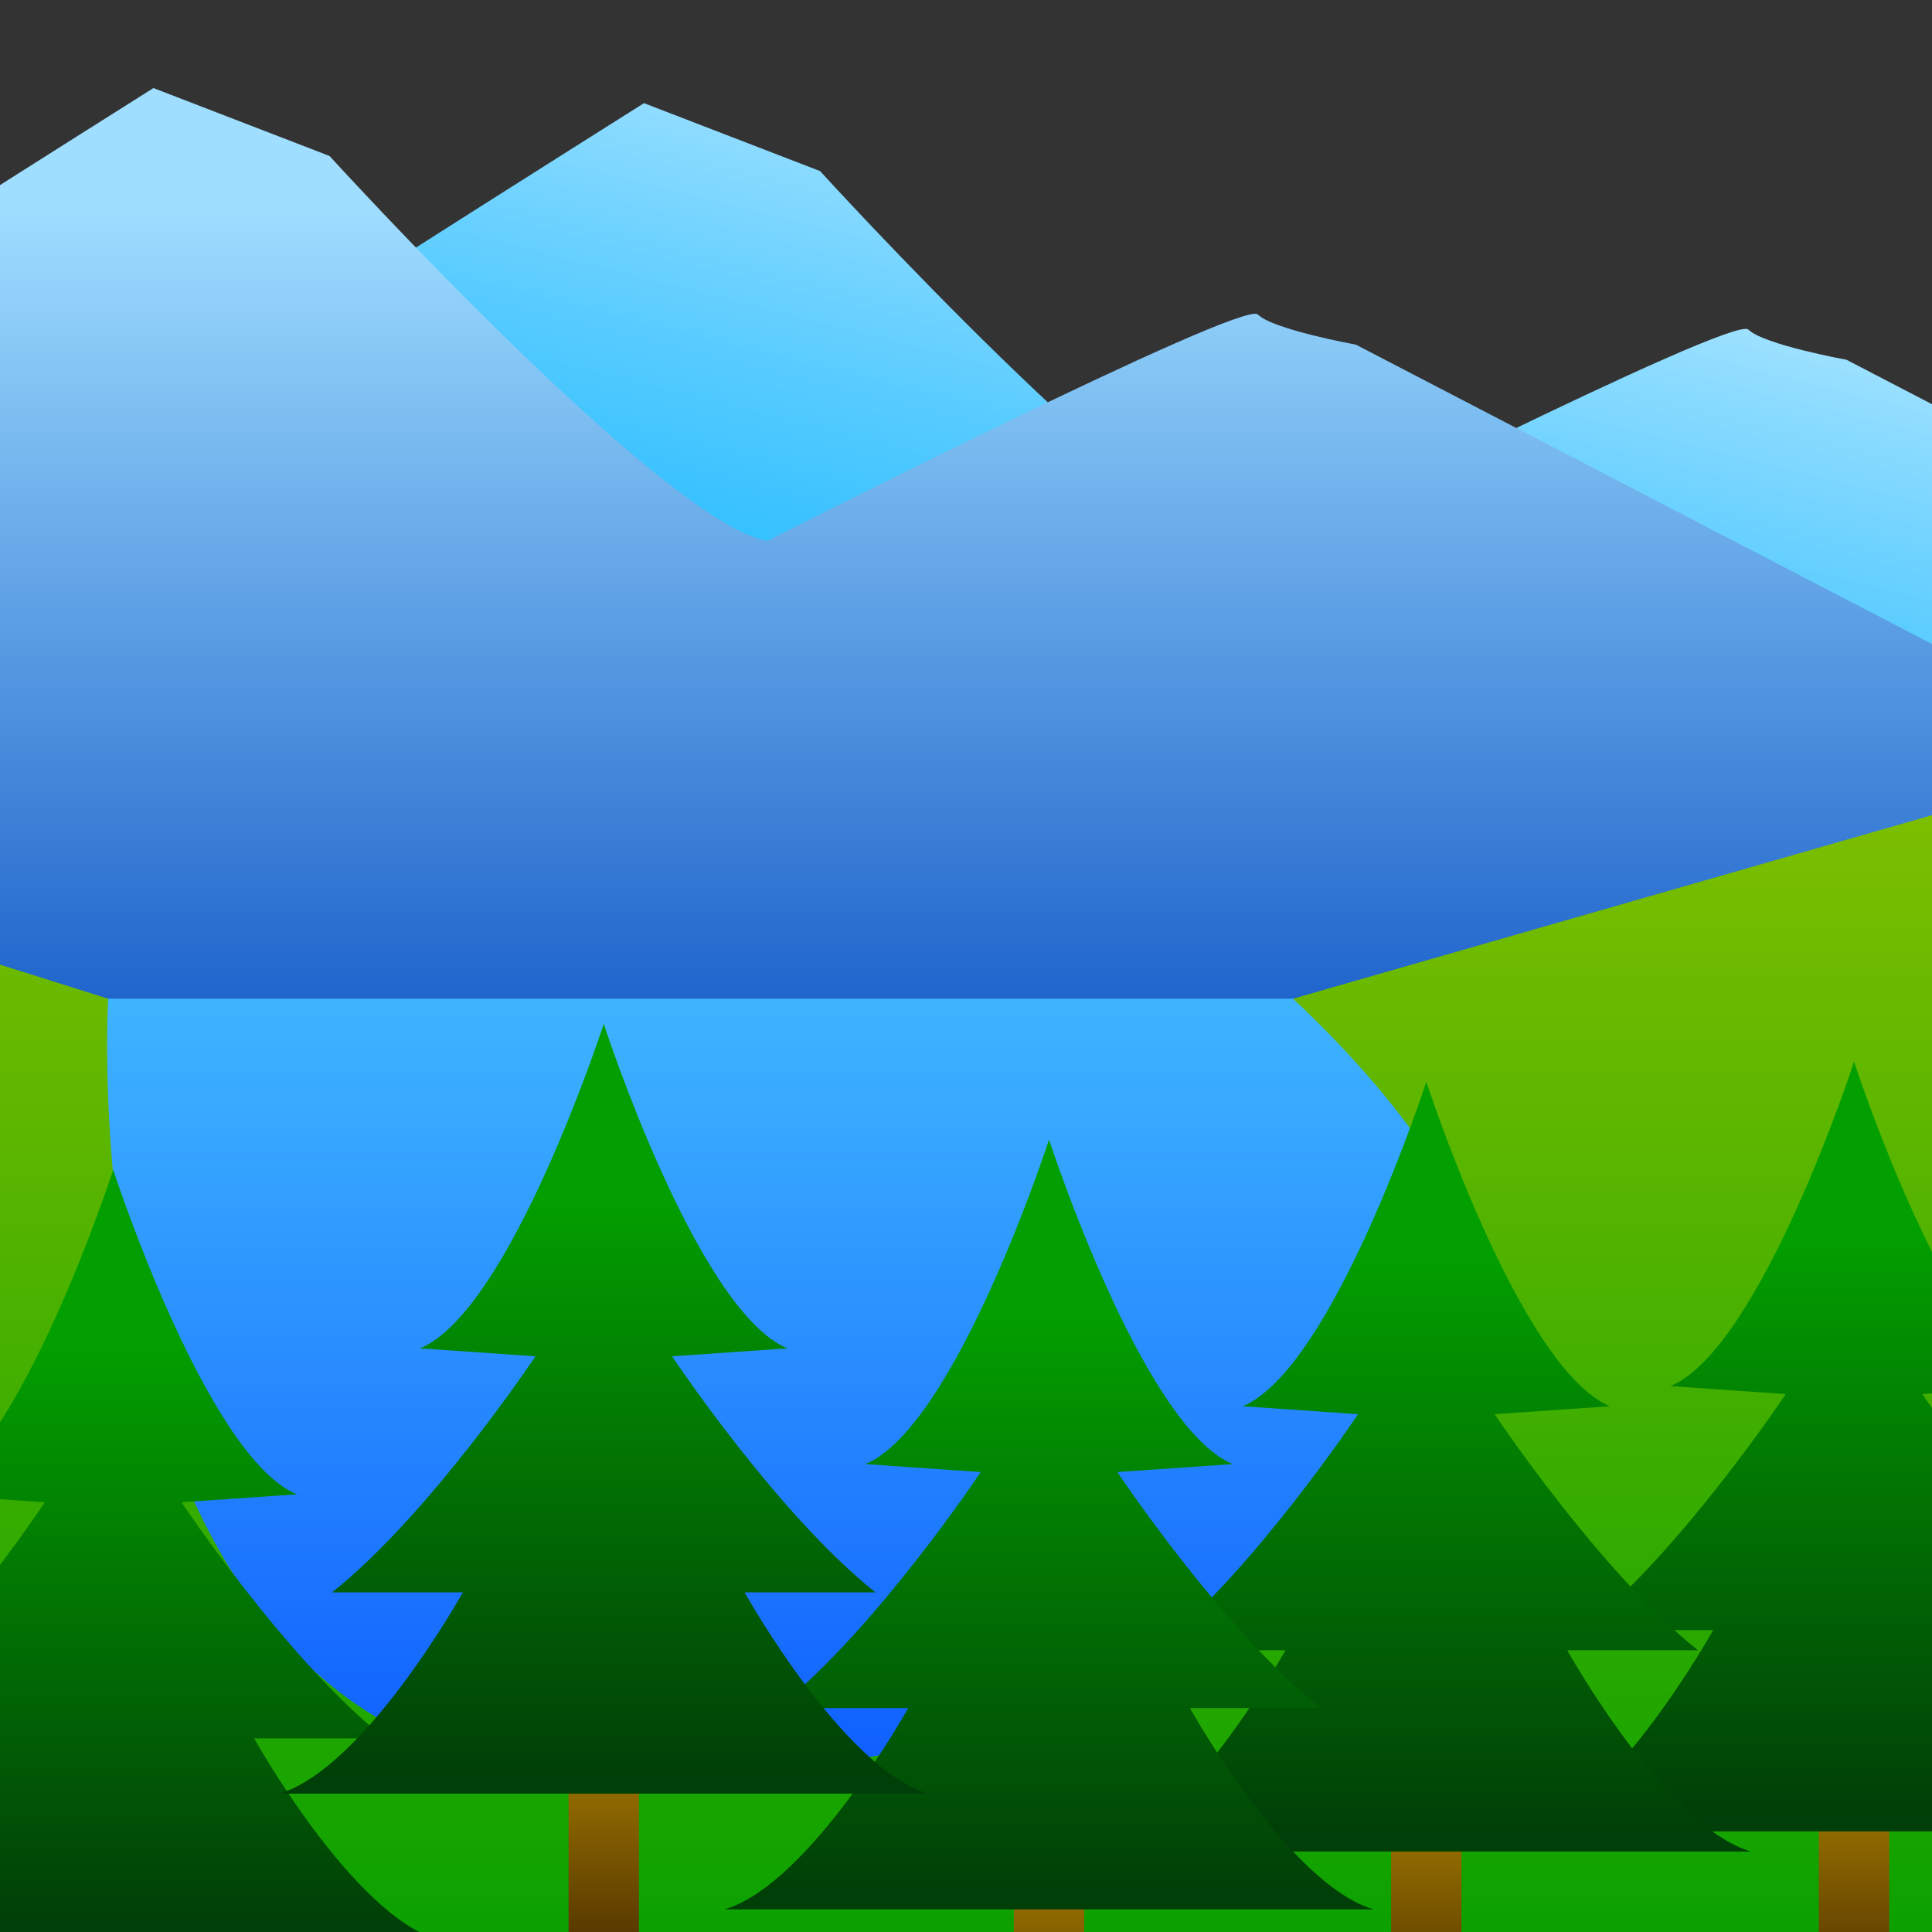 <?xml version="1.0" encoding="utf-8"?>
<!-- Generator: Adobe Illustrator 15.0.0, SVG Export Plug-In . SVG Version: 6.00 Build 0)  -->
<!DOCTYPE svg PUBLIC "-//W3C//DTD SVG 1.1//EN" "http://www.w3.org/Graphics/SVG/1.1/DTD/svg11.dtd">
<svg version="1.1" id="レイヤー_1" xmlns="http://www.w3.org/2000/svg" xmlns:xlink="http://www.w3.org/1999/xlink" x="0px"
	 y="0px" width="64px" height="64px" viewBox="0 0 64 64" enable-background="new 0 0 64 64" xml:space="preserve">
<rect x="0" y="0" width="64" height="64" fill="#333333" stroke="none"/>
<g>
	<linearGradient id="SVGID_1_" gradientUnits="userSpaceOnUse" x1="50.335" y1="-1.897" x2="40.585" y2="37.02">
		<stop  offset="0" style="stop-color:#FFFFFF"/>
		<stop  offset="0.146" style="stop-color:#C6EEFF"/>
		<stop  offset="0.318" style="stop-color:#8BDBFF"/>
		<stop  offset="0.484" style="stop-color:#59CCFF"/>
		<stop  offset="0.639" style="stop-color:#33C0FF"/>
		<stop  offset="0.781" style="stop-color:#17B8FF"/>
		<stop  offset="0.906" style="stop-color:#06B3FF"/>
		<stop  offset="1" style="stop-color:#00B1FF"/>
	</linearGradient>
	<path fill="url(#SVGID_1_)" d="M4.5,14.25C4.667,13.917,21.333,3.417,21.333,3.417l5.833,2.25c0,0,11.083,12.167,14.5,12.75
		c0,0,15.75-8,16.25-7.5s3.25,1,3.25,1l19.083,9.917V45.5H3.75L4.5,14.25z"/>
	<linearGradient id="SVGID_2_" gradientUnits="userSpaceOnUse" x1="25.75" y1="6.75" x2="25.75" y2="39.59">
		<stop  offset="0" style="stop-color:#9FDEFF"/>
		<stop  offset="1" style="stop-color:#0047BF"/>
	</linearGradient>
	<path fill="url(#SVGID_2_)" d="M-11.75,13.75C-11.583,13.417,5.083,2.917,5.083,2.917l5.833,2.25c0,0,11.083,12.167,14.5,12.75
		c0,0,15.75-8,16.25-7.5s3.25,1,3.25,1L64,21.333V45h-76.5L-11.75,13.75z"/>
	<linearGradient id="SVGID_3_" gradientUnits="userSpaceOnUse" x1="30.75" y1="32.75" x2="30.75" y2="66.772">
		<stop  offset="0" style="stop-color:#3FB6FF"/>
		<stop  offset="1" style="stop-color:#0043FF"/>
	</linearGradient>
	<rect x="-5.417" y="33.083" fill="url(#SVGID_3_)" width="72.333" height="34.334"/>
	<linearGradient id="SVGID_4_" gradientUnits="userSpaceOnUse" x1="30.75" y1="25.766" x2="30.75" y2="66.642">
		<stop  offset="0" style="stop-color:#80BF00"/>
		<stop  offset="1" style="stop-color:#039F00"/>
	</linearGradient>
	<path fill="url(#SVGID_4_)" d="M-5.417,30.25l9,2.833c0,0-1.583,25.75,16.417,25.75s41.334-8.333,22.834-25.75l24.083-6.917v41.25
		H-5.417V30.25z"/>
	<g>
		<linearGradient id="SVGID_5_" gradientUnits="userSpaceOnUse" x1="61.418" y1="59.278" x2="61.418" y2="67.587">
			<stop  offset="0" style="stop-color:#9F7800"/>
			<stop  offset="1" style="stop-color:#3F2200"/>
		</linearGradient>
		<rect x="60.251" y="56.834" fill="url(#SVGID_5_)" width="2.333" height="11"/>
		<linearGradient id="SVGID_6_" gradientUnits="userSpaceOnUse" x1="61.418" y1="40.833" x2="61.418" y2="60.095">
			<stop  offset="0" style="stop-color:#039F00"/>
			<stop  offset="1" style="stop-color:#003F07"/>
		</linearGradient>
		<path fill="url(#SVGID_6_)" d="M66.085,54h4.333c-3.25-2.584-6.737-7.819-6.737-7.819l3.82-0.264c-3-1.25-6.083-10.75-6.083-10.75
			s-3.083,9.5-6.083,10.75l3.82,0.264c0,0-3.487,5.235-6.737,7.819h4.333c0,0-3.25,5.834-6.083,6.667h10.75h10.75
			C69.335,59.834,66.085,54,66.085,54z"/>
	</g>
	<g>
		<linearGradient id="SVGID_7_" gradientUnits="userSpaceOnUse" x1="47.248" y1="59.945" x2="47.248" y2="68.254">
			<stop  offset="0" style="stop-color:#9F7800"/>
			<stop  offset="1" style="stop-color:#3F2200"/>
		</linearGradient>
		<rect x="46.082" y="57.501" fill="url(#SVGID_7_)" width="2.333" height="11"/>
		<linearGradient id="SVGID_8_" gradientUnits="userSpaceOnUse" x1="47.249" y1="41.5" x2="47.249" y2="60.762">
			<stop  offset="0" style="stop-color:#039F00"/>
			<stop  offset="1" style="stop-color:#003F07"/>
		</linearGradient>
		<path fill="url(#SVGID_8_)" d="M51.916,54.667h4.333c-3.25-2.584-6.737-7.819-6.737-7.819l3.82-0.264
			c-3-1.25-6.083-10.75-6.083-10.75s-3.083,9.5-6.083,10.75l3.82,0.264c0,0-3.487,5.235-6.737,7.819h4.333
			c0,0-3.25,5.834-6.083,6.667h10.75h10.75C55.166,60.501,51.916,54.667,51.916,54.667z"/>
	</g>
	<g>
		<linearGradient id="SVGID_9_" gradientUnits="userSpaceOnUse" x1="34.75" y1="61.861" x2="34.75" y2="70.17">
			<stop  offset="0" style="stop-color:#9F7800"/>
			<stop  offset="1" style="stop-color:#3F2200"/>
		</linearGradient>
		<rect x="33.584" y="59.417" fill="url(#SVGID_9_)" width="2.333" height="11"/>
		<linearGradient id="SVGID_10_" gradientUnits="userSpaceOnUse" x1="34.751" y1="43.416" x2="34.751" y2="62.678">
			<stop  offset="0" style="stop-color:#039F00"/>
			<stop  offset="1" style="stop-color:#003F07"/>
		</linearGradient>
		<path fill="url(#SVGID_10_)" d="M39.418,56.583h4.333c-3.25-2.584-6.737-7.819-6.737-7.819l3.82-0.264
			c-3-1.25-6.083-10.75-6.083-10.75s-3.083,9.5-6.083,10.75l3.82,0.264c0,0-3.487,5.235-6.737,7.819h4.333
			c0,0-3.25,5.834-6.083,6.667h10.75h10.75C42.668,62.417,39.418,56.583,39.418,56.583z"/>
	</g>
	<g>
		<linearGradient id="SVGID_11_" gradientUnits="userSpaceOnUse" x1="3.749" y1="62.862" x2="3.749" y2="71.171">
			<stop  offset="0" style="stop-color:#9F7800"/>
			<stop  offset="1" style="stop-color:#3F2200"/>
		</linearGradient>
		<rect x="2.583" y="60.418" fill="url(#SVGID_11_)" width="2.333" height="11"/>
		<linearGradient id="SVGID_12_" gradientUnits="userSpaceOnUse" x1="3.75" y1="44.417" x2="3.75" y2="63.679">
			<stop  offset="0" style="stop-color:#039F00"/>
			<stop  offset="1" style="stop-color:#003F07"/>
		</linearGradient>
		<path fill="url(#SVGID_12_)" d="M8.417,57.584h4.333C9.5,55,6.013,49.765,6.013,49.765l3.82-0.264
			c-3-1.25-6.083-10.75-6.083-10.75s-3.083,9.5-6.083,10.75l3.82,0.264c0,0-3.487,5.235-6.737,7.819h4.333
			c0,0-3.25,5.834-6.083,6.667H3.75H14.5C11.667,63.418,8.417,57.584,8.417,57.584z"/>
	</g>
	<g>
		<linearGradient id="SVGID_13_" gradientUnits="userSpaceOnUse" x1="20" y1="58.027" x2="20" y2="66.336">
			<stop  offset="0" style="stop-color:#9F7800"/>
			<stop  offset="1" style="stop-color:#3F2200"/>
		</linearGradient>
		<rect x="18.833" y="55.583" fill="url(#SVGID_13_)" width="2.333" height="11"/>
		<linearGradient id="SVGID_14_" gradientUnits="userSpaceOnUse" x1="20" y1="39.582" x2="20" y2="58.844">
			<stop  offset="0" style="stop-color:#039F00"/>
			<stop  offset="1" style="stop-color:#003F07"/>
		</linearGradient>
		<path fill="url(#SVGID_14_)" d="M24.667,52.749H29c-3.25-2.584-6.737-7.819-6.737-7.819l3.82-0.264
			c-3-1.25-6.083-10.75-6.083-10.75s-3.083,9.5-6.083,10.75l3.82,0.264c0,0-3.487,5.235-6.737,7.819h4.333
			c0,0-3.25,5.834-6.083,6.667H20h10.75C27.917,58.583,24.667,52.749,24.667,52.749z"/>
	</g>
</g>
</svg>
